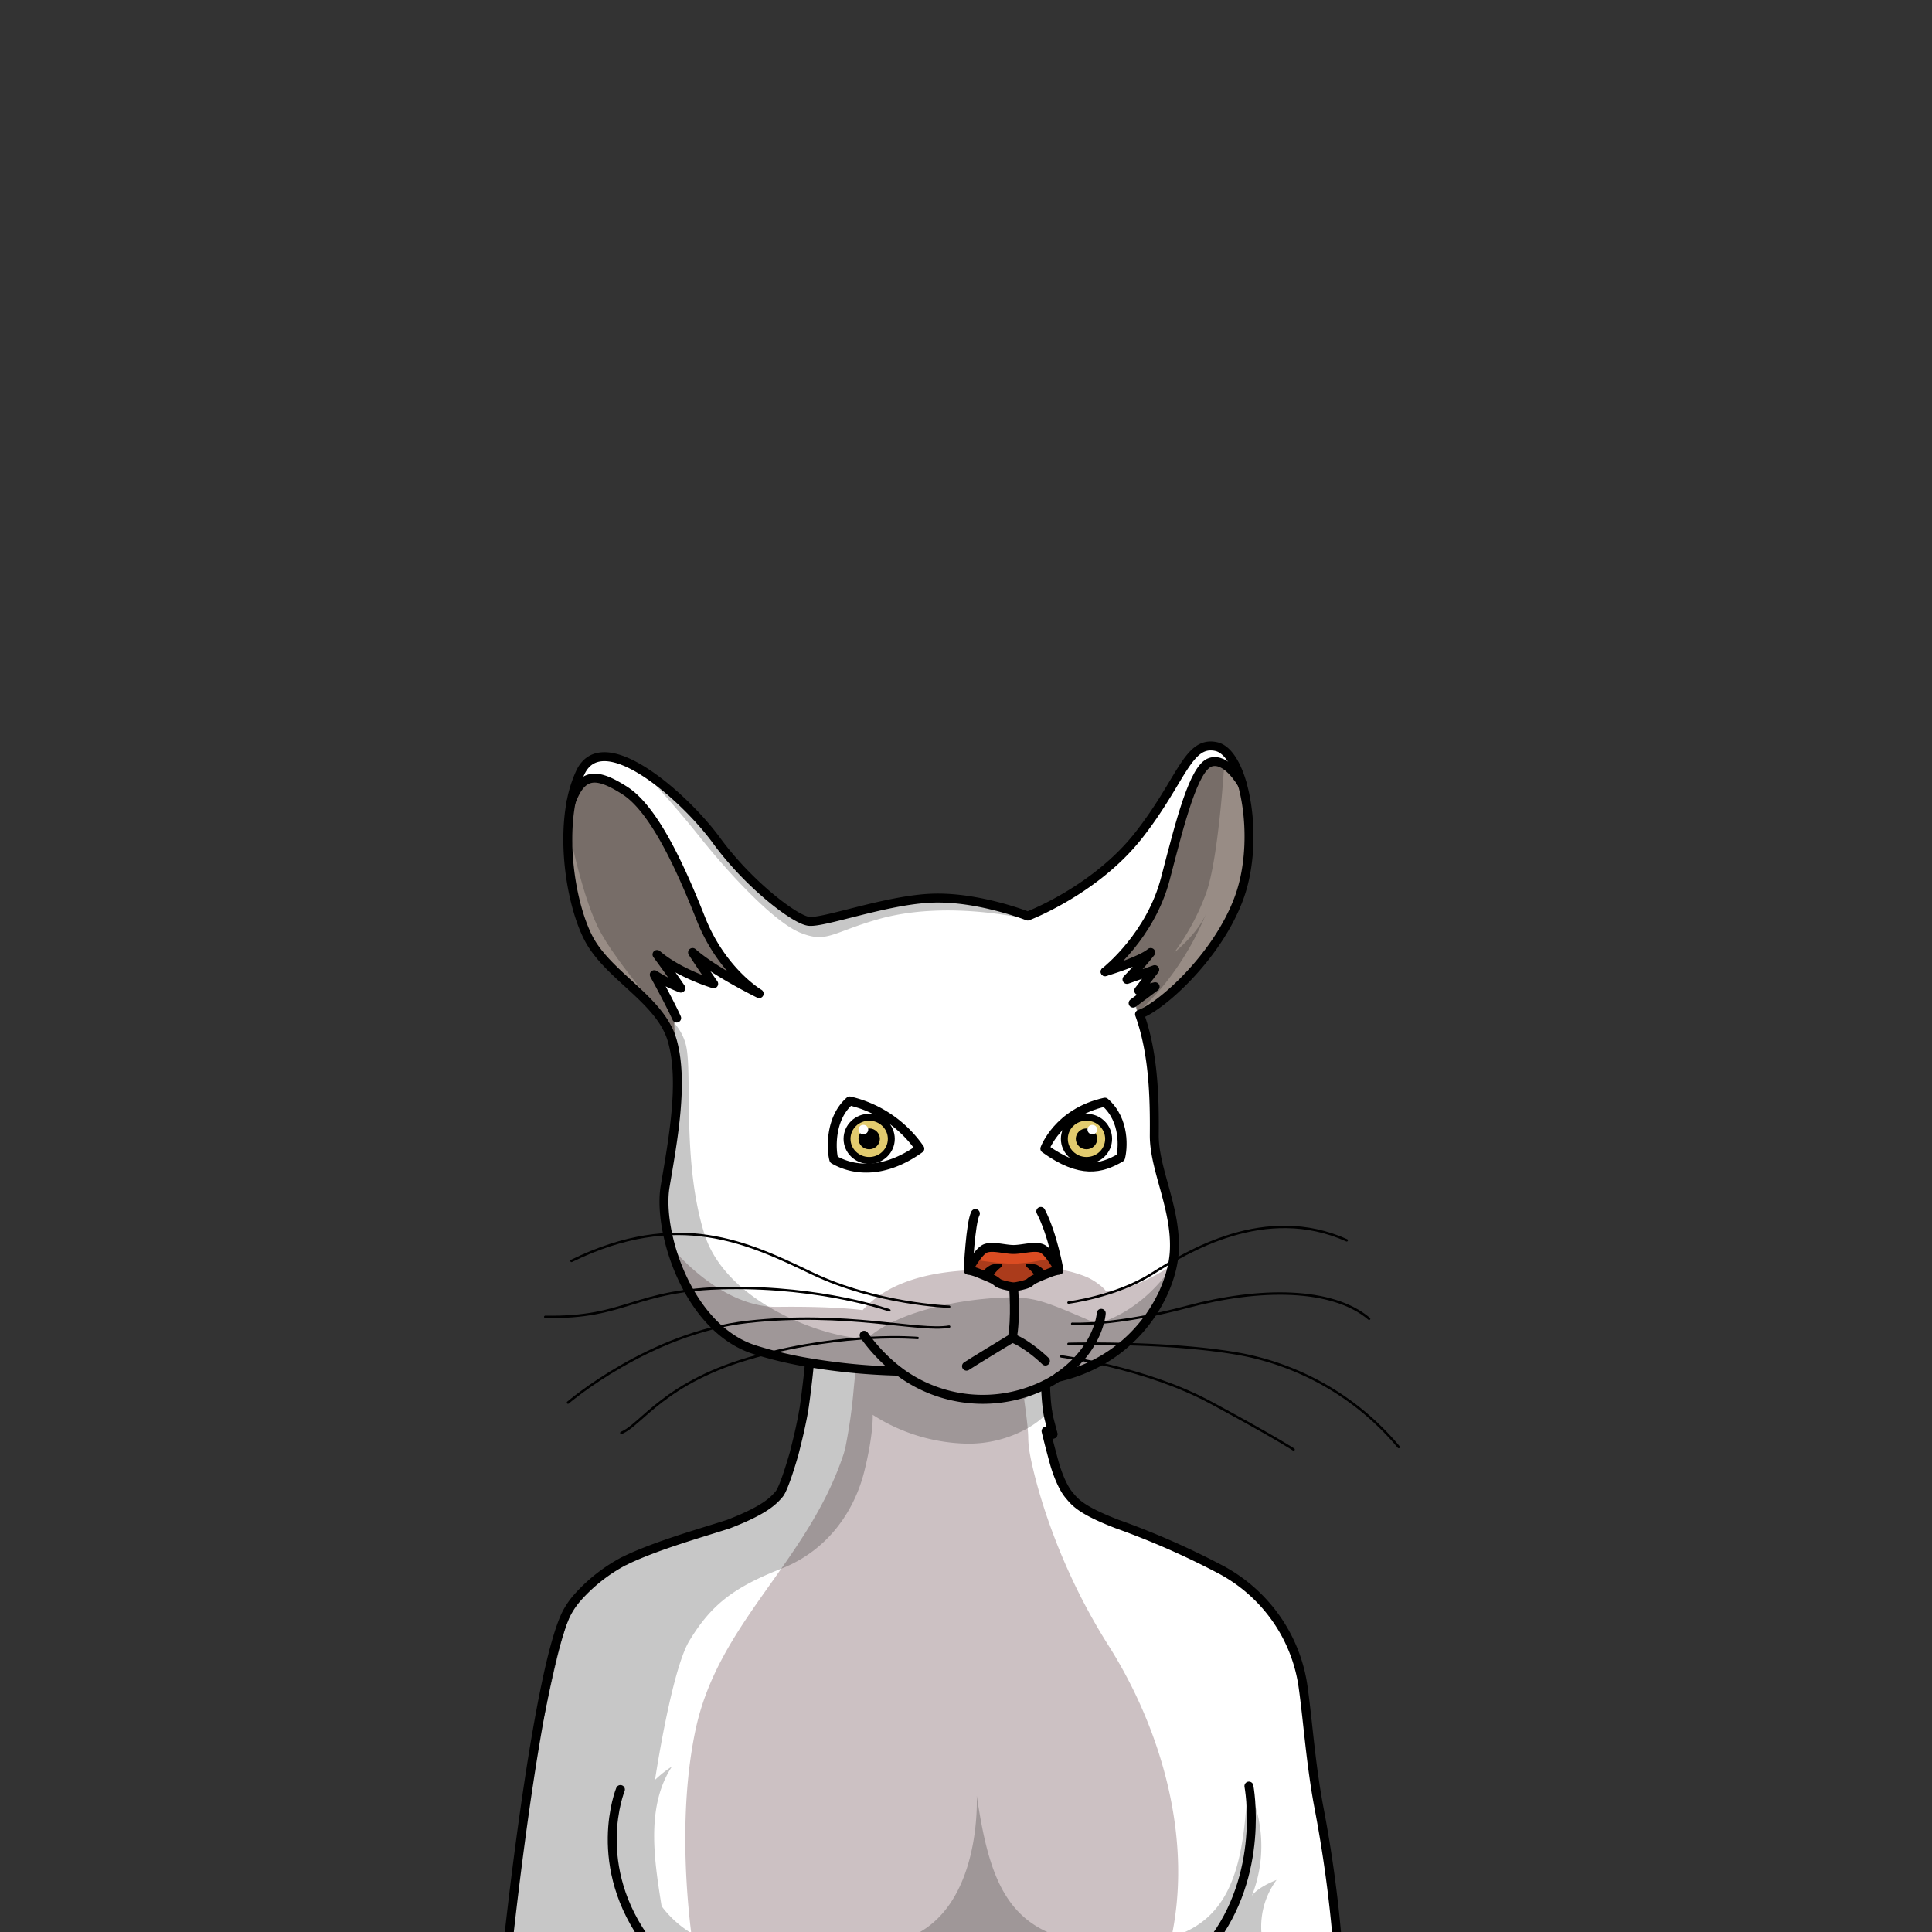 <svg xmlns="http://www.w3.org/2000/svg" viewBox="0 0 432 432">
  <rect x="0" y="0" width="432" height="432" fill="#333333" stroke="none"/>
  <defs>
    <style>.GUNDAN_RAT_BODY_RAT_BODY_20_cls-1{isolation:isolate;}.GUNDAN_RAT_BODY_RAT_BODY_20_cls-2{fill:#fff;}.GUNDAN_RAT_BODY_RAT_BODY_20_cls-3{fill:#988c85;}.GUNDAN_RAT_BODY_RAT_BODY_20_cls-4{fill:#ccc1c3;}.GUNDAN_RAT_BODY_RAT_BODY_20_cls-5{fill:#db4c22;}.GUNDAN_RAT_BODY_RAT_BODY_20_cls-6,.GUNDAN_RAT_BODY_RAT_BODY_20_cls-7,.GUNDAN_RAT_BODY_RAT_BODY_20_cls-9{fill:none;stroke:#000;stroke-linecap:round;}.GUNDAN_RAT_BODY_RAT_BODY_20_cls-6,.GUNDAN_RAT_BODY_RAT_BODY_20_cls-7{stroke-linejoin:round;}.GUNDAN_RAT_BODY_RAT_BODY_20_cls-6{stroke-width:0.54px;}.GUNDAN_RAT_BODY_RAT_BODY_20_cls-7{stroke-width:2px;}.GUNDAN_RAT_BODY_RAT_BODY_20_cls-8{fill:#e2cb6e;}.GUNDAN_RAT_BODY_RAT_BODY_20_cls-9{stroke-miterlimit:10;stroke-width:1.55px;}.GUNDAN_RAT_BODY_RAT_BODY_20_cls-10{opacity:0.22;mix-blend-mode:multiply;}</style>
  </defs>
  <g class="GUNDAN_RAT_BODY_RAT_BODY_20_cls-1">
    <g id="Body">
      <path class="GUNDAN_RAT_BODY_RAT_BODY_20_cls-2" d="M299.13,434.77H113.57s1.88-17.8,4.68-36.27h0c.26-1,.52-2,.76-2.94s.5-2,.73-3c1.6-6.77,2.86-13.42,4.27-19.46.13-.56.27-1.12.4-1.68.5-2.08,1-4.08,1.61-6,.11-.37.22-.74.34-1.11s.24-.76.37-1.13l.39-1.11c.13-.37.26-.73.4-1.08a37.83,37.83,0,0,1,1.76-4l.08-.16c.11-.21.23-.41.36-.62l0,0a5.74,5.74,0,0,1,.36-.5,6.17,6.17,0,0,1,.52-.65c.14-.17.3-.34.46-.51a15.16,15.16,0,0,1,1.24-1.13c.26-.22.53-.43.81-.64a26.51,26.51,0,0,1,2.41-1.6l.65-.39c1.05-.6,2.18-1.18,3.36-1.73l.05,0,.17-.08c.5-.24,1-.47,1.54-.7,6.93-2.74,15.05-5.33,20.48-7.09l1.16-.37c8.18-3.15,10.1-5.25,11.36-6.73,1.47-1.74,2.82-6.79,3.35-9l0,0v0c.07-.28.16-.61.25-1v0c.35-1.38.83-3.3,1.26-5.34.1-.43.19-.87.27-1.3h0c.09-.44.17-.87.25-1.3v0c0-.19.07-.38.1-.56.09-.52.17-1,.24-1.55.17-1.19.32-2.4.46-3.57.22-1.75.4-3.4.53-4.73,0-.16,0-.31,0-.46s0-.3.05-.44h0l-.31,0h0c-1.48-.26-3-.55-4.5-.87l-1.51-.34c-1.54-.36-3.07-.76-4.58-1.2l-1.43-.45-.33-.12-.16-.06a.17.17,0,0,1-.1,0l-.24-.08-.24-.09h0a19.23,19.23,0,0,1-2.31-1.05c-.37-.2-.74-.41-1.1-.63s-.71-.46-1.06-.7l-.39-.28a.9.9,0,0,1-.2-.14,1.46,1.46,0,0,1-.21-.16l-.15-.1a1.3,1.3,0,0,1-.23-.18l-.16-.14a.16.16,0,0,1-.08-.06l-.71-.58-.67-.61h0l-.06-.06h0l-.55-.54c-.53-.51-1-1.05-1.51-1.61-.24-.28-.48-.56-.71-.85s-.46-.57-.69-.87h0c-.18-.24-.36-.47-.53-.71h0l-.74-1.08a.61.61,0,0,0-.07-.1c-.25-.38-.5-.78-.74-1.17h0c-.15-.25-.3-.5-.44-.76l-.39-.67h0c-.29-.53-.57-1.05-.84-1.59h0l-.39-.8h0c-.13-.27-.25-.54-.37-.82l-.05-.09s0,0,0,0-.08-.18-.11-.27q-.21-.46-.39-.93h0c-.16-.38-.31-.76-.45-1.13s-.31-.81-.45-1.22-.3-.89-.44-1.34c-.08-.24-.15-.49-.23-.74a2.58,2.58,0,0,0-.08-.26s0,0,0,0h0s0,0,0-.07c-.14-.5-.27-1-.39-1.48s-.24-1-.35-1.52c-.18-.83-.32-1.65-.44-2.45l0-.2c-.05-.34-.09-.67-.13-1s-.07-.58-.09-.87-.06-.75-.08-1.12a1.62,1.62,0,0,1,0-.22c0-.21,0-.4,0-.6v-.17c0-.11,0-.2,0-.31v-.08a21.71,21.71,0,0,1,.27-3.65c0-.09,0-.18.05-.27a.22.22,0,0,1,0-.08c.13-.77.26-1.56.4-2.36,0-.1,0-.21.05-.31.12-.73.25-1.48.38-2.24s.25-1.54.37-2.32c.07-.44.14-.89.2-1.34s.1-.63.14-.94c.22-1.47.42-3,.58-4.43.11-1,.21-2,.29-2.94q0-.39.06-.78v0a60.15,60.15,0,0,0,.18-6.25c0-.31,0-.64,0-1s0-.9-.08-1.34c0-.29,0-.57-.07-.85a.51.51,0,0,0,0-.13c0-.25-.05-.48-.08-.72-.07-.63-.16-1.25-.28-1.85a2.7,2.7,0,0,0-.08-.41c0-.32-.12-.63-.2-.94h0a4.77,4.77,0,0,0-.13-.51.61.61,0,0,0,0-.13.19.19,0,0,1,0-.07c0-.13-.06-.26-.1-.38h0c-.08-.29-.17-.56-.27-.84a16.09,16.09,0,0,0-1.09-2.39l0,0h0a8.38,8.38,0,0,0-.46-.75,20.28,20.28,0,0,0-1.33-1.9,0,0,0,0,1,0,0l-.26-.35c-.13-.16-.26-.32-.41-.48a1,1,0,0,0-.17-.2c-.19-.24-.4-.47-.62-.7-.06-.08-.13-.15-.2-.23l-.06-.06h0l-.37-.39-.24-.26c-.14-.14-.27-.29-.42-.43s-.22-.23-.34-.34l-.1-.1-.24-.23c-.23-.23-.46-.46-.7-.68l-.7-.66h0c-.23-.23-.47-.45-.71-.67l-.72-.66L139,218.54c-.54-.5-1.08-1-1.61-1.53l0,0h0s0,0,0,0c-.33-.32-.66-.65-1-1s-.74-.76-1.09-1.15-.65-.73-.95-1.1l-.46-.56-.43-.57c-.22-.29-.43-.59-.63-.89l-.32-.48c-.11-.16-.21-.33-.31-.5l-.27-.49a4.67,4.67,0,0,1-.27-.49c-.17-.33-.33-.67-.49-1s-.25-.56-.36-.85c-.4-.92-.77-1.93-1.11-3l-.27-.87c-.15-.5-.3-1-.44-1.55-.1-.37-.19-.75-.29-1.13s-.13-.55-.19-.83l-.24-1.16c-.08-.37-.16-.75-.22-1.13h0c0-.26-.1-.51-.14-.78-.17-1-.31-2-.43-3,0-.22,0-.44-.07-.66s-.07-.66-.09-1c0-.15,0-.31,0-.48,0-.4-.07-.81-.09-1.21a0,0,0,0,1,0,0l0-.56c0-.34,0-.68-.05-1,0-.08,0-.17,0-.26s0-.27,0-.41v-.16c0-.32,0-.64,0-1s0-.88,0-1.32h0c0-.45,0-.89.06-1.34v0c0-1.08.15-2.14.28-3.18h0c0-.26.07-.51.1-.76l.12-.74c0-.34.11-.68.18-1h0a27.13,27.13,0,0,1,2.07-6.55c.15-.31.31-.6.47-.87s.36-.5.54-.72.19-.22.29-.32h0a5.3,5.3,0,0,1,.63-.54l.33-.23a4.75,4.75,0,0,1,.59-.31l.11,0a3.59,3.59,0,0,1,.76-.26l.12,0,.27-.06a5,5,0,0,1,.66-.08h.19a1.88,1.88,0,0,1,.34,0,8.72,8.72,0,0,1,2.21.27l.18,0,.15,0a5.62,5.62,0,0,1,.55.15c.21.06.41.13.62.21l.08,0,.11,0c.27.1.55.2.82.32s.28.12.42.18l.09.05.33.14c.27.12.54.26.81.4l.25.14.07,0c.48.25,1,.52,1.45.82h.05l.08,0c.24.15.49.3.74.47l.3.19,1.13.76c.52.37,1,.75,1.58,1.16l.38.28.25.2h0c.25.19.48.37.72.58h0l.5.4a.86.86,0,0,0,.14.13l.07.06c.63.52,1.25,1.06,1.86,1.61l.84.77c.54.5,1.08,1,1.6,1.53h0l.07.07h0l.72.72.69.7.06.07c.68.7,1.32,1.39,1.91,2.08q.48.54.93,1.08l.27.31c.53.65,1,1.28,1.5,1.89l.08.1,0,0,0,0,.41.55h0c1.33,1.82,2.77,3.57,4.25,5.23l.74.81c1.24,1.36,2.51,2.64,3.76,3.82.5.47,1,.93,1.49,1.37s1,.86,1.46,1.27l1.42,1.16a35,35,0,0,0,5.45,3.68,7.6,7.6,0,0,0,1.67.68l.33.06H181a4.26,4.26,0,0,0,.63,0h.21l.23,0,.5-.06.55-.08.6-.11.43-.08,1.21-.25,1.32-.31.74-.17.62-.15a2,2,0,0,0,.26-.06l1.42-.35.82-.21,2.26-.56,1-.23,1-.23,1-.24.11,0,1.28-.29.62-.13,1-.22.49-.1.52-.1.54-.11.47-.08,1-.19,1-.16.16,0c.88-.14,1.74-.26,2.6-.36h.1l.23,0,.85-.08.42,0,.53,0q.47,0,.93-.06c.24,0,.49,0,.73,0s.49,0,.74,0l.84,0h.23l.46,0,.4,0h.27l1.14.08.26,0,.91.09c.3,0,.61.06.9.1l.89.13c.3,0,.59.07.88.12l1.41.25a1.7,1.7,0,0,0,.31.06c.28,0,.56.1.83.16l1.61.35.69.16.82.21.72.19c.38.09.74.19,1.09.29h0l.86.25,1.72.53.42.14h0c1,.31,1.62.56,1.94.68l.18.07h0a67,67,0,0,0,20.92-13.69c.68-.66,1.33-1.35,2-2.06s1.27-1.46,1.87-2.23a124.15,124.15,0,0,0,9-13.63l.43-.68.41-.66.41-.61h0l.4-.57a15.27,15.27,0,0,1,1.57-2,5.28,5.28,0,0,1,3.54-1.9A5.09,5.09,0,0,1,272,167a4.48,4.48,0,0,1,2.19,1.28,9.49,9.49,0,0,1,1.53,2l.35.61h0a20,20,0,0,1,1.24,2.86c.18.53.36,1.08.52,1.65h0l0,.06q.12.44.24.9l.18.74c0,.19.09.39.13.6.08.39.16.79.23,1.2l.12.7q.07.39.12.81c0,.2.06.41.08.62a.59.59,0,0,0,0,.13.61.61,0,0,1,0,.15l.06.52c0,.27.07.56.09.84,0,.49.08,1,.11,1.5.06.92.09,1.84.09,2.78v.11q0,.82,0,1.65h0c0,.34,0,.67-.05,1s0,.45,0,.68,0,.44,0,.66,0,.31,0,.46c0,.4-.08.78-.13,1.17s-.13,1-.21,1.49a.77.77,0,0,1,0,.15c-.08.49-.17,1-.26,1.45l0,.15v0c0,.09,0,.19-.07.28l-.12.58c0,.22-.1.43-.16.64l-.27,1.07c-.14.49-.29,1-.45,1.46s-.23.67-.35,1h0c-.41,1.12-.89,2.22-1.41,3.3a.38.38,0,0,1-.06.13.09.09,0,0,1,0,.06c-.13.27-.26.54-.4.81-.46.91-.95,1.81-1.48,2.68s-.93,1.52-1.42,2.26l-.75,1.1c-.25.36-.5.72-.76,1.07s-.52.7-.79,1.05l-.4.51-.63.79-.63.78-.81.95c-.67.76-1.34,1.48-2,2.18q-.78.82-1.56,1.56l-.51.49h0l-.08.08-.14.12-.69.64c-.79.71-1.56,1.36-2.29,1.95l-.87.68c-.42.31-.83.61-1.23.88l-.64.42-.61.38-.05,0c-.35.2-.68.38-1,.53a7.25,7.25,0,0,1-1,.41h0c0,.1.07.19.1.29.17.48.33,1,.48,1.45a0,0,0,0,1,0,0,1.61,1.61,0,0,1,.09.29s0,0,0,0c.14.41.26.83.37,1.25s.23.88.34,1.33h0c.08.29.14.57.21.87a2.56,2.56,0,0,1,.05.27c.12.51.23,1,.32,1.55a.13.13,0,0,1,0,.06c.12.61.23,1.23.32,1.84.06.38.12.76.17,1.15.12.82.21,1.63.3,2.45.06.58.11,1.16.16,1.74a2.45,2.45,0,0,1,0,.27c.06.71.11,1.41.15,2.11l0,.58c0,.63.06,1.25.08,1.87s0,1.23.05,1.83,0,1,0,1.47c0,1.48,0,2.89,0,4.22-.06,7.69,5,16.37,4.48,25.93,0,.22,0,.44-.05.66a5.7,5.7,0,0,1-.06.58c0,.3-.08.6-.13.91h0c0,.17-.05.35-.08.52s0,.22-.07.33a.09.09,0,0,1,0,.07h0a.5.5,0,0,1,0,.12h0a1,1,0,0,0,0,.17c-.1.49-.22,1-.37,1.5l0,.12v0a.75.75,0,0,1-.05.16c0,.19-.12.4-.19.61s-.15.5-.24.75l-.3.83c-.05.12-.1.25-.14.38h0l-.27.67c-.08.19-.16.38-.25.57-.23.54-.49,1.08-.76,1.62a33.76,33.76,0,0,1-2.23,3.71,1.23,1.23,0,0,1-.17.25c-.21.3-.43.61-.66.91s-.46.6-.7.9l-.7.84a1.19,1.19,0,0,1-.15.18l-.68.75-.11.13-.08.09-.17.18-.37.37c-.26.27-.53.53-.81.79l-.43.4c-.24.23-.49.44-.74.66h0l-.69.57-.71.57h0c-.55.43-1.11.83-1.7,1.22l-.6.4c-.6.39-1.21.76-1.85,1.1l-.66.36h0s0,0,0,0,0,0,0,0q-.45.24-.9.45a.91.91,0,0,1-.22.11l-.08,0h0l-.12.06c-.67.32-1.36.62-2.08.9-.37.15-.76.29-1.15.43l-1.18.39-.16.06h0a6,6,0,0,1-.69.2l-.43.12c-.53.15-1.08.29-1.63.41h0l-.44.29a23.05,23.05,0,0,1-2.26,1.29h0c0,.12,0,.24,0,.37h0a49.24,49.24,0,0,0,.43,5.48l.06.38c.07.44.15.85.24,1.22,0,.18.09.35.14.51l.79,3.1-.11-.05L234,320a.18.18,0,0,0,0,0l-.1,0s.43,1.81,1.05,4.18c.27,1,.58,2.19.91,3.34,0,0,1.29,4.56,3.19,6.79,1.25,1.49,2.52,3.3,10.7,6.45a177.08,177.08,0,0,1,22.83,10,35.57,35.57,0,0,1,13.6,12.39c7.33,11.89,4.5,19.06,7.09,30.2.42,3.34.91,6.83,1.58,10.44A288.75,288.75,0,0,1,299.13,434.77Z" />
      <path class="GUNDAN_RAT_BODY_RAT_BODY_20_cls-3" d="M129.15,176.46c-.13.21-3.37,10.85-1.64,20.33s2.59,14.84,9.82,20.14,13.57,15.21,13.57,15.21l-.25-6.08-3.19-7.44,4,1.07-2.7-5.44s8.1,4.09,10.48,5.16c-2.45-3.57-2.16-4-2.16-4l8.5,3.38s-5.87-7.73-8.15-11.73-5.74-15-11.17-22.76-11.66-11.07-14.11-10.66A4,4,0,0,0,129.15,176.46Z" />
      <path class="GUNDAN_RAT_BODY_RAT_BODY_20_cls-3" d="M277.9,176.27s-2.69-6.29-6.65-5.59-5.88,13-8.39,20-5.6,16.76-10.2,21-5.46,5.6-5.46,5.6l7.19-2.6-1.27,4,3.08-1.09-.34,3.68.77.28-2.8,2.8.82,3A74.09,74.09,0,0,0,269,215.24c6.52-7.28,11.07-21.08,10.6-28.31S277.9,176.27,277.9,176.27Z" />
      <path class="GUNDAN_RAT_BODY_RAT_BODY_20_cls-4" d="M262.3,282.75c-2.39,1.64-7.31,4.52-11.72,5.51h0a12.4,12.4,0,0,1-3.35.33,8.52,8.52,0,0,0-1.45-1.35s0,0,0,0h0a12.92,12.92,0,0,0-3.73-2.06c-1.37-.48-2.52-.81-3.42-1s-1.51-.35-1.78-.4l-.12,0h0v0l-.16,0-.06-.25h0l0-.17h0l-.27-1.24c0,.33.05.63.06.89,0,.58.05.95.05.95l-.08.05c-.17.1-.6.33-1.23.64,0,0,0,0,0,0a28.68,28.68,0,0,1-2.9,1.19l-.07,0-.25.08h0a40.57,40.57,0,0,0-4.26,1.8h0l-.07,0h0a12.29,12.29,0,0,1-3.93-.74h0a24.15,24.15,0,0,1-2.38-1l-.12-.05c-.14-.07-.28-.13-.42-.21l-.29-.14h0a20.4,20.4,0,0,1-2-1.13,6.44,6.44,0,0,1-.58-.42h0a1.51,1.51,0,0,1-.22-.19.69.69,0,0,1-.13-.21,2.34,2.34,0,0,1-.15-.52,5.8,5.8,0,0,1-.13-.83l-.34.76-.42,1c-6,.35-13.87,1.48-20,5.81a21.72,21.72,0,0,0-3.5,3.1h0s-6.05-.9-19.09-.73a17.88,17.88,0,0,1-1.94-.08c-10.7-1-19.58-10.71-21.58-13.07,0,0,0,0,0,0l-.4-.49a.11.11,0,0,0,0,0,1.21,1.21,0,0,0,0,.18l.08.26c.11.36.23.72.35,1.09a44.62,44.62,0,0,0,2.07,4.85l.05.09a40.39,40.39,0,0,0,8.6,11.58,31.9,31.9,0,0,0,6,4.38l.07,0,.65.35h0a31.14,31.14,0,0,0,5.62,2.28c2.89.85,5.32,1.44,7.34,1.84l.37.08c6,1.16,8.23.67,8.23.67h2s-.14,1.7-.39,4.09h0a117.78,117.78,0,0,1-1.88,13.35c-.13.48-.24.91-.34,1.29v0c-8,24.32-28.14,37.78-33.2,62-3.91,18.66-1.79,39.25-.61,47.72H261.6c5.53-23.2-2.07-48.31-13.69-66.66-14.25-22.49-17.64-43-17.65-43.06h0a22.53,22.53,0,0,1-.34-3.2c0-1.78-.33-4.46-.59-6.42-.18-1.45-.34-2.51-.34-2.51l3.07-1.84,1.82-1.09.06,0,.11,0,2-.88.07,0,5.41-2.37.15-.06c.32-.14,1.18-.51,2.4-1.15h0l1.19-.65a41.61,41.61,0,0,0,6.07-4.22,35,35,0,0,0,4-3.91l0,0c.62-.71,1.22-1.47,1.8-2.26a1.23,1.23,0,0,0,.17-.25,33.76,33.76,0,0,0,2.23-3.71l1.78-3.31c-.05,0-.22.21-.5.45l-.06.06h0c-.46.39-1.19,1-2.17,1.69a31,31,0,0,0,3.16-4.49h0v0a16.7,16.7,0,0,0,1.15-2.48Z" />
      <path class="GUNDAN_RAT_BODY_RAT_BODY_20_cls-5" d="M220.57,279.52s-2.9,3.49-3,4.48,5.63,3.29,8.25,3.8,8.38-3.12,9.71-3.46,1.25-2,.25-3.3-3.42-2.21-7.46-1.78S221.62,279.26,220.57,279.52Z" />
      <path d="M223.52,283.61a7.12,7.12,0,0,0-1.81,2.27c-.7-.34-1.55-.68-2.38-1a5.8,5.8,0,0,1,2.33-2.06C222.93,282.47,225.16,282.34,223.52,283.61Z" />
      <path d="M229.94,283.61a7.12,7.12,0,0,1,1.81,2.27c.7-.34,1.55-.68,2.38-1a5.8,5.8,0,0,0-2.33-2.06C230.53,282.47,228.3,282.34,229.94,283.61Z" />
      <path class="GUNDAN_RAT_BODY_RAT_BODY_20_cls-6" d="M212.24,292.19s-16.31-.58-30.64-7.45-30-14.45-53.81-2.8" />
      <path class="GUNDAN_RAT_BODY_RAT_BODY_20_cls-6" d="M127,313.63s18.21-15.61,40.23-18.06,38.1,2.25,45,1.07" />
      <path class="GUNDAN_RAT_BODY_RAT_BODY_20_cls-6" d="M198.87,293s-14.94-5.32-36.14-5-22.42,6.8-40.81,6.45" />
      <path class="GUNDAN_RAT_BODY_RAT_BODY_20_cls-6" d="M205.19,299.19S189.4,297.73,169,303.3s-25.53,15.26-30.07,17.1" />
      <path class="GUNDAN_RAT_BODY_RAT_BODY_20_cls-6" d="M238.92,291.26s10.61-1.34,18.58-6.38,25.44-15.75,43.63-7.54" />
      <path class="GUNDAN_RAT_BODY_RAT_BODY_20_cls-6" d="M239.74,296s9.55.53,25.74-3.79,32.39-4.34,40.66,2.67" />
      <path class="GUNDAN_RAT_BODY_RAT_BODY_20_cls-6" d="M238.92,300.5s22.63-.62,38.71,2.35a60.71,60.71,0,0,1,35.13,20.71" />
      <path class="GUNDAN_RAT_BODY_RAT_BODY_20_cls-6" d="M237.29,303.3s18.76,2.41,33.44,10.33,18.52,10.49,18.52,10.49" />
      <path class="GUNDAN_RAT_BODY_RAT_BODY_20_cls-2" d="M205.67,256.84A26.23,26.23,0,0,0,190,246.18c-4.66,4.07-4.08,11.3-3.55,13.1C190.76,261.79,197.63,262.6,205.67,256.84Z" />
      <path class="GUNDAN_RAT_BODY_RAT_BODY_20_cls-7" d="M205.67,256.84A26.23,26.23,0,0,0,190,246.18c-4.66,4.07-4.08,11.3-3.55,13.1C190.76,261.79,197.63,262.6,205.67,256.84Z" />
      <path class="GUNDAN_RAT_BODY_RAT_BODY_20_cls-8" d="M194.35,249.82a4.83,4.83,0,1,0,5,4.83A4.9,4.9,0,0,0,194.35,249.82Z" />
      <ellipse cx="194.35" cy="254.65" rx="2.39" ry="2.33" />
      <ellipse class="GUNDAN_RAT_BODY_RAT_BODY_20_cls-2" cx="193.05" cy="252.58" rx="1.09" ry="1.06" />
      <ellipse class="GUNDAN_RAT_BODY_RAT_BODY_20_cls-9" cx="194.35" cy="254.65" rx="4.95" ry="4.83" />
      <path class="GUNDAN_RAT_BODY_RAT_BODY_20_cls-2" d="M233.63,256.84s2.89-8.06,13.43-10.39c4.66,4.08,4,10.59,3.5,12.4C246.25,261.35,241.67,262.6,233.63,256.84Z" />
      <path class="GUNDAN_RAT_BODY_RAT_BODY_20_cls-7" d="M233.63,256.84s2.89-8.06,13.43-10.39c4.66,4.08,4,10.59,3.5,12.4C246.25,261.35,241.67,262.6,233.63,256.84Z" />
      <path class="GUNDAN_RAT_BODY_RAT_BODY_20_cls-8" d="M242.94,249.82a4.83,4.83,0,1,1-4.95,4.83A4.89,4.89,0,0,1,242.94,249.82Z" />
      <ellipse cx="242.94" cy="254.65" rx="2.39" ry="2.33" />
      <ellipse class="GUNDAN_RAT_BODY_RAT_BODY_20_cls-2" cx="244.25" cy="252.58" rx="1.09" ry="1.06" />
      <ellipse class="GUNDAN_RAT_BODY_RAT_BODY_20_cls-9" cx="242.94" cy="254.65" rx="4.95" ry="4.83" />
      <g class="GUNDAN_RAT_BODY_RAT_BODY_20_cls-10">
        <path d="M262.29,282.8s-5.91,10-17,13.2c-11-4.77-13.16-5.64-18.26-5.9-8.25-.09-24.82,2-33,9.09-7.53.61-31.46-7.09-36.53-23.3s-2.63-35.95-4.11-42.15-7.88-9-7.88-9,7.09,6.56,6.26,18.31-4.94,26.25-2.49,34.08,5.24,17.29,16.08,23.09,23.41,5.57,23.41,5.57l12.89,1.51s9,5.56,19.53,5.63a52.39,52.39,0,0,0,14.33-3.6l3.85-2.05a29.51,29.51,0,0,0,14.77-9.13C260.59,290.71,262.06,284.22,262.29,282.8Z" />
        <path d="M234.31,315.47l.06.38-.08.07h0a21.4,21.4,0,0,1-4.52,3.44,26.88,26.88,0,0,1-14.07,3.43,40.44,40.44,0,0,1-20.56-6.43s.22,4.18-1.87,12.6-7.76,17.56-18.61,21.82S158.92,359,154.13,366.9C151.05,372,148,388.1,146.46,398a24.61,24.61,0,0,1,3.79-3c-5.92,9-3.91,21.17-2.31,31.27.49,3.07.93,5.94,1.1,8.47a.22.22,0,0,1,0,.08H113.57s1.88-17.8,4.68-36.27h0c.26-1,.52-2,.76-2.94s.5-2,.73-3c1.6-6.77,2.86-13.42,4.27-19.46.13-.56.27-1.12.4-1.68.5-2.08,1-4.08,1.61-6,.11-.37.22-.74.34-1.11s.24-.76.37-1.13l.39-1.11c.13-.37.26-.73.4-1.08a37.83,37.83,0,0,1,1.76-4l.08-.16c.11-.21.23-.41.36-.62l0,0a5.74,5.74,0,0,1,.36-.5,6.17,6.17,0,0,1,.52-.65c.14-.17.3-.34.46-.51a15.16,15.16,0,0,1,1.24-1.13c.26-.22.53-.43.81-.64a26.51,26.51,0,0,1,2.41-1.6l.65-.39c1.05-.6,2.18-1.18,3.36-1.73l.05,0,.17-.08c.5-.24,1-.47,1.54-.7,6.93-2.74,15.05-5.33,20.48-7.09l1.16-.37c8.18-3.15,10.1-5.25,11.36-6.73,1.47-1.74,2.82-6.79,3.35-9l0,0v0c.07-.28.16-.61.25-1v0c.35-1.38.83-3.3,1.26-5.34.1-.43.19-.87.27-1.3h0c.09-.44.17-.87.25-1.3v0c0-.19.07-.38.1-.56.09-.52.17-1,.24-1.55.17-1.19.32-2.4.46-3.57.22-1.75.4-3.4.53-4.73,0-.16,0-.31,0-.46s0-.3.05-.44h0l-.31,0h0c-1.48-.26-3-.55-4.5-.87l-1.51-.34c-1.54-.36-3.07-.76-4.58-1.2l-1.43-.45-.33-.12-.16-.06a.17.17,0,0,1-.1,0l-.24-.08-.24-.09h0a19.23,19.23,0,0,1-2.31-1.05c-.37-.2-.74-.41-1.1-.63s-.71-.46-1.06-.7l-.39-.28a.9.9,0,0,1-.2-.14,1.46,1.46,0,0,1-.21-.16l-.15-.1a1.3,1.3,0,0,1-.23-.18l-.16-.14a.16.16,0,0,1-.08-.06l-.71-.58-.67-.61h0l-.06-.06h0l-.55-.54c-.53-.51-1-1.05-1.51-1.61-.24-.28-.48-.56-.71-.85s-.46-.57-.69-.87h0c-.18-.24-.36-.47-.53-.71h0l-.74-1.08a.61.61,0,0,0-.07-.1c-.25-.38-.5-.78-.74-1.17h0c-.15-.25-.3-.5-.44-.76l.16-.11,1.13-.8s21.79,9.93,44,15.25c12.81,3.06,35.3,0,36.48,5a23.05,23.05,0,0,1-2.26,1.29h0c0,.12,0,.24,0,.37h0A49.24,49.24,0,0,0,234.31,315.47Z" />
        <path d="M218.4,401.52s1.74,33.25-23.91,33.25H160.14s-25.32-6.37-13.65-39.16a30.37,30.37,0,0,0-7,13s-.33-9.07,1.1-13.24c-3.53,6.19-9.17,22.59,5.2,39.35H282.45a17.56,17.56,0,0,1,3-14.36c-4.54,1.81-5.53,3.55-5.53,3.55a30.24,30.24,0,0,0-1-24.5c-1,22.93-5.68,35.31-29.38,35.31S221.47,421.89,218.4,401.52Z" />
        <path d="M234.78,317.51c.09-.21.42-.94.82-1.81A11.71,11.71,0,0,1,234.78,317.51Z" />
        <path d="M126.81,183.5s2.84,15.42,6.82,23.68,17.17,22.67,17.17,22.67l.31-2.23-3.42-8.48,3.68,1-1.7-4.17,9.16,3.22-1.26-3.61,8.37,4.56S157.31,209.7,154.6,200s-10.4-21.95-16.69-24.39-8.31-.18-8.31-.18Z" />
        <path d="M143.34,172.1s6.19,6.33,13,14.89,16.78,19.22,22.63,21.58,7,0,17-2.91c16-4.72,34.54.06,34.54.06s-13.42-6.23-24.35-4.66a221,221,0,0,0-24.37,5.42s-6.3-3-14.77-11.54S147.71,173.28,143.34,172.1Z" />
        <path d="M273.73,171.13s-1.26,20.93-4.05,28.62A53.54,53.54,0,0,1,262.55,213s5.47-4.32,7.3-9.13a63.28,63.28,0,0,1-10,16.87,72.49,72.49,0,0,1-5.48,5.74l-.77-2.13,2.28-2.39,0-2.06.59-2.43-3.34,1,2.29-4.2-5.41,2,.11-1.7s5.73-4.35,9.32-15.75,7.71-24.93,9.9-27.41A2.81,2.81,0,0,1,273.73,171.13Z" />
        <path d="M218.18,281.74c.06,0,5.43.82,8.55.84a42.76,42.76,0,0,0,8.11-1.22l1.71,3.12s-3.73,1.32-6.15,2.23a30.94,30.94,0,0,1-4.61,1.35,7.31,7.31,0,0,1-2.22-.67,32.54,32.54,0,0,0-3.4-1.82,10.1,10.1,0,0,1-2-.66c0-.13-1.25-.68-1.25-.68Z" />
      </g>
      <path class="GUNDAN_RAT_BODY_RAT_BODY_20_cls-7" d="M236.48,308h0c17.94-4.1,25.66-19.26,26.1-28.28.47-9.56-4.54-18.24-4.48-25.93s-.06-18.06-3.3-27c4.63-1.57,17.3-12.67,22.2-25.86,3-8,2.81-18.37.79-25.53l0-.06c-1.29-4.57-3.35-7.85-5.83-8.4-6.38-1.4-7.72,7.6-17.39,19.89s-24.77,18-24.77,18-11-4.36-21.31-4S184,206.5,180.76,206s-13.49-8.39-20.57-18.09-25.34-25.87-30.41-15.21a27.21,27.21,0,0,0-2.07,6.56c-2,10.37.26,23.43,3.82,30.41,4.37,8.56,16.17,13.8,18.79,23s.15,22.28-1.59,32.59,5.17,31.8,19.94,36.52A89.25,89.25,0,0,0,181,304.71a139.87,139.87,0,0,0,19.88,1.89" />
      <path class="GUNDAN_RAT_BODY_RAT_BODY_20_cls-7" d="M193.22,298.57a37.73,37.73,0,0,0,7.69,8,31.24,31.24,0,0,0,32.87,3,23.11,23.11,0,0,0,2.7-1.58h0c9.33-6.37,9.76-14.33,9.76-14.33" />
      <path class="GUNDAN_RAT_BODY_RAT_BODY_20_cls-7" d="M235.44,320.67,234,320l-.1,0s.43,1.81,1.05,4.18c.27,1,.58,2.19.91,3.34,0,0,1.29,4.56,3.19,6.79,1.25,1.49,2.52,3.3,10.7,6.45a177.08,177.08,0,0,1,22.83,10,35.57,35.57,0,0,1,13.6,12.39,35.13,35.13,0,0,1,5.19,14c.7,5,1.18,10.4,1.9,16.22.42,3.34.91,6.83,1.58,10.44a288.75,288.75,0,0,1,4.24,31H113.57s1.88-17.8,4.68-36.27h0c2.31-15.25,5.25-31,8.26-37.43a17.71,17.71,0,0,1,2.77-4.07,37.11,37.11,0,0,1,10.28-8l.05,0,.17-.08c.49-.26,1-.49,1.45-.7,6.77-3,14.84-5.3,20.48-7.09l1.16-.37c8.18-3.15,10.1-5.25,11.36-6.73,1-1.21,2.65-6.67,3.32-9v0c.07-.28.16-.61.25-1v0c.35-1.38.83-3.3,1.26-5.34l.27-1.3h0c.09-.43.17-.87.25-1.3h0c0-.19.07-.38.1-.56.09-.52.17-1,.24-1.55.17-1.19.32-2.4.46-3.57.22-1.75.4-3.4.53-4.73v0c0-.15,0-.3,0-.44s0-.3.05-.44h0" />
      <path class="GUNDAN_RAT_BODY_RAT_BODY_20_cls-7" d="M235.45,320.68h0a.1.1,0,0,0,0,0c0-.15-.2-.8-.91-3.56-.08-.35-.16-.73-.23-1.14h0c0-.15,0-.3-.07-.45a48,48,0,0,1-.43-5.42h0V310h0c0-.13,0-.25,0-.37h0" />
      <path class="GUNDAN_RAT_BODY_RAT_BODY_20_cls-7" d="M247.13,217.27c.47-.14,8-2.42,10.17-4.29A75.33,75.33,0,0,1,252,219l6.2-2.19-3.58,4.69,3.67-.87-4.92,3.67" />
      <path class="GUNDAN_RAT_BODY_RAT_BODY_20_cls-7" d="M247.11,217.28h0c.51-.41,10.2-8.15,13.49-20.85,3.38-13,6.35-24.81,10.08-26,3.52-1.09,6.72,4.32,7.08,4.94l0,.06" />
      <path class="GUNDAN_RAT_BODY_RAT_BODY_20_cls-7" d="M127.71,179.3c2.42-6.5,5.57-6.64,12-2.53S152,193.52,156.7,205.4s13.05,16.78,13.05,16.78-10-4.88-14.89-9.2c3.24,4.94,4.72,7,4.72,7s-7.69-2.27-12.67-6.55c3.06,4.11,5.33,7.51,5.33,7.51a31.36,31.36,0,0,1-5.94-3c3.84,7,5,9.7,5,9.7" />
      <path class="GUNDAN_RAT_BODY_RAT_BODY_20_cls-7" d="M232.88,279.13c-1.66-.59-4.3.26-6.24.26s-4.58-.85-6.24-.26-3.91,4.87-3.91,4.87a11.75,11.75,0,0,1,2.57.79l.18.07c.83.34,1.68.68,2.38,1a5.5,5.5,0,0,1,1.4.87c.61.61,3.62,1.05,3.62,1.05s3-.44,3.62-1.05a5.5,5.5,0,0,1,1.4-.87c.7-.34,1.55-.68,2.38-1l.18-.07a11.75,11.75,0,0,1,2.57-.79S234.54,279.72,232.88,279.13Z" />
      <path class="GUNDAN_RAT_BODY_RAT_BODY_20_cls-7" d="M226.64,287.8s.57,7.1-.3,11.39c-8.65,5.24-10.23,6.29-10.23,6.29" />
      <path class="GUNDAN_RAT_BODY_RAT_BODY_20_cls-7" d="M233.76,304.34s-3.75-3.71-7.42-5.15" />
      <path class="GUNDAN_RAT_BODY_RAT_BODY_20_cls-7" d="M236.79,284s-1.35-7.88-4.07-13.13" />
      <path class="GUNDAN_RAT_BODY_RAT_BODY_20_cls-7" d="M216.49,284s.5-10.56,1.61-12.66" />
      <path class="GUNDAN_RAT_BODY_RAT_BODY_20_cls-7" d="M138.73,400.14s-7,17.07,6.35,34.63" />
      <path class="GUNDAN_RAT_BODY_RAT_BODY_20_cls-7" d="M279.26,399.37s3.8,19.71-8.64,35.4" />
    </g>
  </g>
</svg>